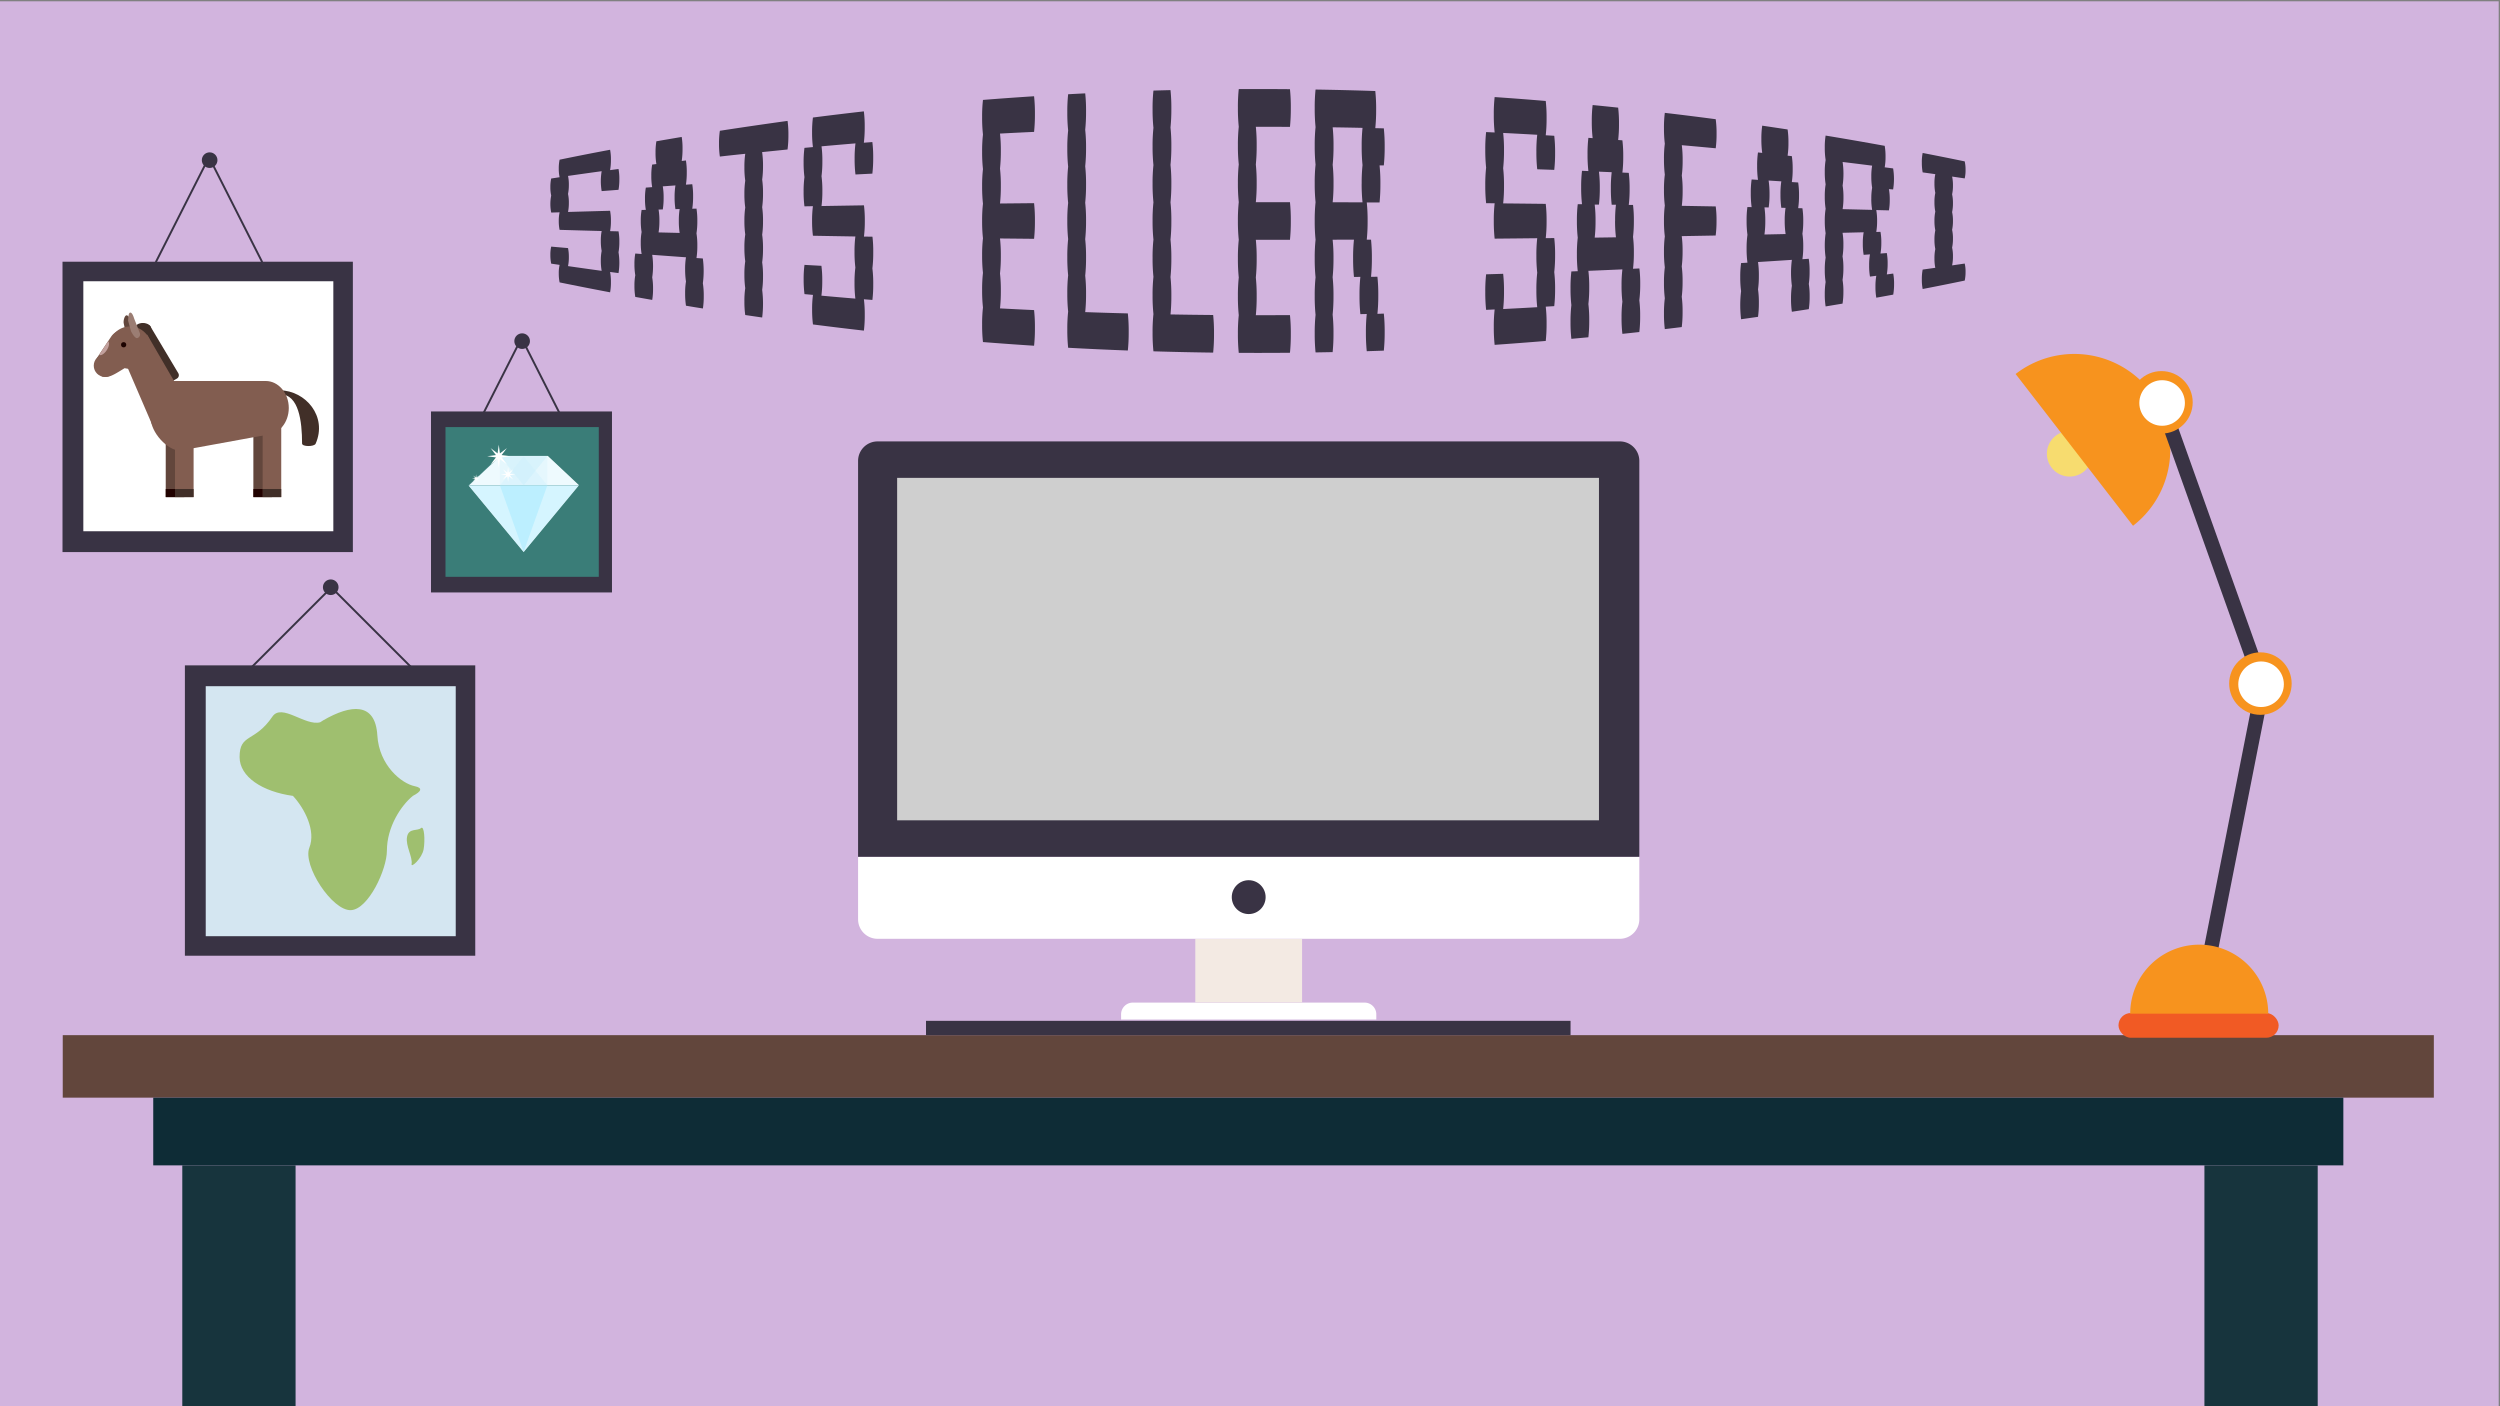 <svg xmlns="http://www.w3.org/2000/svg" width="1920" height="1080" viewBox="0 0 1920 1080"><rect x="0" y="0" width="1920" height="1080" fill="#808080" stroke="none"/><defs><style>.cls-1{fill:#393344;}.cls-2{fill:#d2b4de;}.cls-3{fill:#62463c;}.cls-4{fill:#0e2c36;}.cls-5{fill:#17343d;}.cls-6{fill:#fff;}.cls-7{fill:#f3eae3;}.cls-8{fill:#cfcfcf;}.cls-9{fill:#d4e6f1;}.cls-10{fill:#3a7d78;}.cls-11{fill:#9fbf6f;}.cls-12{fill:#f15a24;}.cls-13{fill:#f7dc6f;}.cls-14{fill:#f7931e;}.cls-15{fill:#97e6ff;}.cls-15,.cls-18{opacity:0.4;}.cls-16,.cls-17,.cls-18{fill:#c7effa;}.cls-16{opacity:0.3;}.cls-17{opacity:0.2;}.cls-19{fill:#412f28;}.cls-20{fill:#825d50;}.cls-21{fill:#9b7d73;}.cls-22{fill:#210200;}.cls-23{fill:#1b0200;}.cls-24{fill:#c2a09d;}</style></defs><title>Titelskærm_baggrund</title><g id="Titelskærm_baggrund"><rect class="cls-1" x="179.82" y="482.39" width="83.39" height="1.51" transform="translate(719.79 668.14) rotate(135)"/><rect class="cls-2" x="-1" y="1" width="1920" height="1080"/><rect class="cls-3" x="48.19" y="795" width="1821" height="48"/><rect class="cls-4" x="117.69" y="843" width="1682" height="52"/><rect class="cls-5" x="140" y="895" width="87" height="186"/><rect class="cls-5" x="1693" y="895" width="87" height="186"/><rect class="cls-1" x="711.19" y="784" width="495" height="11" transform="translate(1917.37 1579) rotate(180)"/><path class="cls-6" d="M870,770h178a9,9,0,0,1,9,9v4a0,0,0,0,1,0,0H861a0,0,0,0,1,0,0v-4A9,9,0,0,1,870,770Z"/><rect class="cls-7" x="918" y="721.16" width="82" height="48.69"/><path class="cls-6" d="M659,658h600a0,0,0,0,1,0,0v48a15,15,0,0,1-15,15H674a15,15,0,0,1-15-15V658A0,0,0,0,1,659,658Z"/><path class="cls-1" d="M674,339h570a15,15,0,0,1,15,15V658a0,0,0,0,1,0,0H659a0,0,0,0,1,0,0V354A15,15,0,0,1,674,339Z"/><rect class="cls-8" x="689" y="367" width="539" height="263"/><circle class="cls-1" cx="959" cy="689" r="13"/><circle class="cls-1" cx="161" cy="123" r="6"/><rect class="cls-1" x="96.82" y="163.39" width="83.39" height="1.51" transform="translate(347.54 114.76) rotate(116.87)"/><rect class="cls-1" x="140.82" y="163.39" width="83.39" height="1.51" transform="translate(246.47 -72.85) rotate(63.13)"/><circle class="cls-1" cx="401" cy="262" r="6"/><rect class="cls-1" x="336.82" y="302.39" width="83.39" height="1.51" transform="translate(820 102.47) rotate(116.87)"/><rect class="cls-1" x="380.82" y="302.39" width="83.39" height="1.51" transform="translate(502.01 -210.76) rotate(63.13)"/><circle class="cls-1" cx="254" cy="451" r="6"/><rect class="cls-1" x="244.82" y="482.39" width="83.39" height="1.51" transform="translate(425.55 -61.09) rotate(45)"/><rect class="cls-1" x="180.82" y="482.39" width="83.39" height="1.51" transform="translate(721.5 667.44) rotate(135)"/><rect class="cls-1" x="48" y="201" width="223" height="223"/><rect class="cls-1" x="142" y="511" width="223" height="223"/><rect class="cls-6" x="64" y="216" width="192" height="192"/><rect class="cls-9" x="158" y="527" width="192" height="192"/><rect class="cls-1" x="331" y="316" width="139" height="139"/><rect class="cls-10" x="342.14" y="328" width="117.72" height="115"/><path class="cls-11" d="M318.56,603.8c-10.1-2-27.39-15.92-28.76-39C288.27,539,269.41,541,248.37,553.13c-.84.48-1.66,1-2.47,1.57-11.51,3.17-29.56-14.92-36.73-4.31-13.54,20-25.17,12.74-25.17,31,0,15.3,17.59,26.61,41,29.86C234,621,242.75,638,237.58,651.05c-5.35,13.54,17.63,48.68,32,47.94,13.32-.68,27.56-31.16,27.56-45.71,0-18.13,10.83-34.67,20-42.09C323.41,608,325.05,605.12,318.56,603.8Z"/><path class="cls-11" d="M312.6,642.72c-1.24,7,4.42,15.32,3.5,20.94-.54,3.27,8-4.42,9.24-11.41s.51-18.61-2.07-16.25S313.84,635.74,312.6,642.72Z"/><rect class="cls-12" x="1627" y="778" width="123" height="19" rx="9.5"/><rect class="cls-1" x="1711" y="540" width="11" height="190" transform="translate(155.44 -320.34) rotate(11.16)"/><circle class="cls-13" cx="1589.5" cy="348.5" r="17.5"/><path class="cls-14" d="M1636,778.5a53,53,0,0,1,106,0"/><path class="cls-14" d="M1548,287.23a73.68,73.68,0,0,1,90.16,116.56"/><rect class="cls-1" x="1692" y="319" width="11" height="190" transform="translate(-40.42 594.35) rotate(-19.63)"/><circle class="cls-14" cx="1736" cy="525" r="24"/><circle class="cls-6" cx="1736.5" cy="525.5" r="17.5"/><circle class="cls-14" cx="1660" cy="309" r="24"/><circle class="cls-6" cx="1660.5" cy="309.5" r="17.5"/><path class="cls-1" d="M475.66,185.73a42.52,42.52,0,0,1-.64,8,50.19,50.19,0,0,1,0,16l-6.47-.86a41.16,41.16,0,0,1,.64,7.92,39.63,39.63,0,0,1-.64,7.71q-19.41-3.66-38.77-7.62a32.56,32.56,0,0,1-.65-6.84,28.19,28.19,0,0,1,.65-6.62l-6.45-.94a30.41,30.41,0,0,1-.65-6.62,26.91,26.91,0,0,1,.65-6.46l12.91,1.13a32.65,32.65,0,0,1,.64,7,32.07,32.07,0,0,1-.64,6.84q12.9,1.86,25.84,3.63a40.88,40.88,0,0,1-.65-7.71,36.86,36.86,0,0,1,.65-7.57,40.39,40.39,0,0,1-.65-7.68,37.49,37.49,0,0,1,.65-7.61q-16.17-.43-32.3-.91a31,31,0,0,1-.65-6.73,29.63,29.63,0,0,1,.65-6.73l-6.45.19a33.23,33.23,0,0,1,0-13.08,28.21,28.21,0,0,1-.65-6.46,28.87,28.87,0,0,1,.65-6.61l6.45-1a29.46,29.46,0,0,1-.65-6.62,31.12,31.12,0,0,1,.65-6.84q19.37-4,38.77-7.62a37.89,37.89,0,0,1,.64,7.71,43,43,0,0,1-.64,7.92l6.47-.86a40.1,40.1,0,0,1,.64,7.92,44.39,44.39,0,0,1-.64,8.06q-6.48.51-12.94,1a45.28,45.28,0,0,1,0-15.29q-12.93,1.77-25.84,3.63a30.59,30.59,0,0,1,.64,6.84,34.2,34.2,0,0,1-.64,7,31.17,31.17,0,0,1,.64,6.88,33.65,33.65,0,0,1-.64,6.95q16.14-.47,32.31-.9a39.63,39.63,0,0,1,.64,7.82,41.35,41.35,0,0,1-.64,7.82l6.47.17A41.82,41.82,0,0,1,475.66,185.73Z"/><path class="cls-1" d="M539.83,217.71a61,61,0,0,1,.65,9.69,60.3,60.3,0,0,1-.65,9.51q-6.5-1-13-2.13a60.3,60.3,0,0,1-.65-9.39,54.16,54.16,0,0,1,.65-9.2,59.71,59.71,0,0,1-.65-9.36,54.71,54.71,0,0,1,.65-9.23q-13-.93-25.93-1.9a58.91,58.91,0,0,1,0,17.32,50.12,50.12,0,0,1,.64,8.76,48.86,48.86,0,0,1-.64,8.56q-6.48-1.14-13-2.31a49,49,0,0,1-.65-8.43,43.26,43.26,0,0,1,.65-8.23,48.36,48.36,0,0,1-.65-8.4,43.94,43.94,0,0,1,.65-8.27l4.86.38a49.13,49.13,0,0,1-.65-8.49,45.69,45.69,0,0,1,.65-8.42,48.6,48.6,0,0,1-.65-8.46,46.39,46.39,0,0,1,.65-8.46l3.24-.08a48,48,0,0,1-.65-8.5,47.06,47.06,0,0,1,.65-8.58l4.86-.37a48.64,48.64,0,0,1-.65-8.59,48.85,48.85,0,0,1,.65-8.73l3.24-.41a49,49,0,0,1-.65-8.64,50.26,50.26,0,0,1,.65-8.84q9.72-1.7,19.45-3.33a53.11,53.11,0,0,1,.64,9.12,59.27,59.27,0,0,1-.64,9.32l3.24-.39a54.46,54.46,0,0,1,.65,9.23,59.35,59.35,0,0,1-.65,9.36l4.87-.34a56.54,56.54,0,0,1,.64,9.38,60.45,60.45,0,0,1-.64,9.44l3.24-.08a57.93,57.93,0,0,1,.65,9.49,60.66,60.66,0,0,1-.65,9.49,58.37,58.37,0,0,1,.65,9.51,60.07,60.07,0,0,1-.65,9.46l4.87.34a71.21,71.21,0,0,1,0,19.2Zm-18.49-48a54.6,54.6,0,0,1,.64-9.18l-3.24.08a55.6,55.6,0,0,1-.65-9.07,54.3,54.3,0,0,1,.65-9.14l-9.72.72a50.12,50.12,0,0,1,.64,8.83,53.68,53.68,0,0,1-.64,8.9l-3.24.08a49.74,49.74,0,0,1,.64,8.78,52,52,0,0,1-.64,8.78l16.2.4A57.14,57.14,0,0,1,521.34,169.71Z"/><path class="cls-1" d="M604.83,114.81q-9.76,1-19.52,2A71,71,0,0,1,586,127.3a76.49,76.49,0,0,1-.65,10.64A71.46,71.46,0,0,1,586,148.5a76.08,76.08,0,0,1-.65,10.62,72.09,72.09,0,0,1,.65,10.59,75.43,75.43,0,0,1-.65,10.59,72.53,72.53,0,0,1,.65,10.62,74.87,74.87,0,0,1-.65,10.56,73.12,73.12,0,0,1,.65,10.64,74.37,74.37,0,0,1-.65,10.54,86.59,86.59,0,0,1,0,21.18l-13-1.9a72.3,72.3,0,0,1-.65-10.4,65.75,65.75,0,0,1,.65-10.24,71.67,71.67,0,0,1-.65-10.37,66.43,66.43,0,0,1,.65-10.27,71,71,0,0,1-.65-10.34,66.8,66.8,0,0,1,.65-10.29,70.55,70.55,0,0,1-.65-10.32,67.41,67.41,0,0,1,.65-10.32,69.93,69.93,0,0,1-.65-10.29,67.87,67.87,0,0,1,.65-10.34,69.45,69.45,0,0,1-.65-10.27,68.48,68.48,0,0,1,.65-10.37q-9.75,1-19.5,2.12a64.29,64.29,0,0,1-.65-9.8,65,65,0,0,1,.65-10q26-4,52-7.59a75.67,75.67,0,0,1,.65,10.9A82.68,82.68,0,0,1,604.83,114.81Z"/><path class="cls-1" d="M670.65,194A98.29,98.29,0,0,1,670,206.1a95.49,95.49,0,0,1,.65,12.17,97.83,97.83,0,0,1-.65,12.09l-6.53-.52a92.18,92.18,0,0,1,.66,12.08,93.71,93.71,0,0,1-.66,12q-19.56-2.23-39.11-4.74a88.55,88.55,0,0,1-.65-11.42,81.34,81.34,0,0,1,.65-11.28l-6.51-.6a86.26,86.26,0,0,1-.65-11.28,80.28,80.28,0,0,1,.65-11.18q6.51.38,13,.72a85.41,85.41,0,0,1,.65,11.51,87.13,87.13,0,0,1-.65,11.42q13,1.19,26.07,2.26a96.74,96.74,0,0,1-.65-12,90.51,90.51,0,0,1,.65-11.88,96.16,96.16,0,0,1-.65-11.94,90.78,90.78,0,0,1,.65-11.89q-16.31-.27-32.59-.57a86.86,86.86,0,0,1-.65-11.35,83.06,83.06,0,0,1,.65-11.35l-6.51.12a84.43,84.43,0,0,1-.65-11.2,81.68,81.68,0,0,1,.65-11.25,84,84,0,0,1-.65-11.18,82.36,82.36,0,0,1,.65-11.28l6.51-.6a85.29,85.29,0,0,1-.65-11.28,84.69,84.69,0,0,1,.65-11.42q19.54-2.51,39.11-4.73a89.16,89.16,0,0,1,.66,12,96.57,96.57,0,0,1-.66,12.08l6.53-.52a93.37,93.37,0,0,1,.65,12.09,99.8,99.8,0,0,1-.65,12.17L657,134a94.8,94.8,0,0,1-.65-11.88,92.49,92.49,0,0,1,.65-12q-13,1.08-26.07,2.26a83.25,83.25,0,0,1,.65,11.42,89.48,89.48,0,0,1-.65,11.51,83.87,83.87,0,0,1,.65,11.44,88.82,88.82,0,0,1-.65,11.49q16.29-.28,32.59-.55a90.77,90.77,0,0,1,.66,12,95.16,95.16,0,0,1-.66,12l6.53.1A94.82,94.82,0,0,1,670.65,194Z"/><path class="cls-1" d="M768,183.14a115.81,115.81,0,0,1,.65,13.44A120.71,120.71,0,0,1,768,210a116.36,116.36,0,0,1,.65,13.45,120.27,120.27,0,0,1-.65,13.4q13.08.69,26.17,1.3a121,121,0,0,1,.65,13.72,124.85,124.85,0,0,1-.65,13.65q-19.63-1.26-39.25-2.82a117.38,117.38,0,0,1-.65-13.32,110.09,110.09,0,0,1,.65-13.24,117.26,117.26,0,0,1-.65-13.32,110.38,110.38,0,0,1,.65-13.25,116.88,116.88,0,0,1-.65-13.3,110.86,110.86,0,0,1,.65-13.27,116.26,116.26,0,0,1-.65-13.28,111.16,111.16,0,0,1,.65-13.28,116.08,116.08,0,0,1-.65-13.27,111.64,111.64,0,0,1,.65-13.3,115.58,115.58,0,0,1-.65-13.25,112.12,112.12,0,0,1,.65-13.32,115,115,0,0,1-.65-13.23,112.3,112.3,0,0,1,.65-13.33q19.62-1.56,39.25-2.82a119.3,119.3,0,0,1,.65,13.65,126.62,126.62,0,0,1-.65,13.72q-13.1.6-26.17,1.3a114.82,114.82,0,0,1,.65,13.4,121.74,121.74,0,0,1-.65,13.45,115.25,115.25,0,0,1,.65,13.41,121.29,121.29,0,0,1-.65,13.44l26.17-.26a120.18,120.18,0,0,1,.65,13.69,126,126,0,0,1-.65,13.69Z"/><path class="cls-1" d="M866.84,255a132.17,132.17,0,0,1-.66,14.19q-22.92-.85-45.84-2.11a128.26,128.26,0,0,1-.65-13.94,120.82,120.82,0,0,1,.65-13.87,128.19,128.19,0,0,1-.65-13.93,121.32,121.32,0,0,1,.65-13.89,127.74,127.74,0,0,1-.65-13.92,121.44,121.44,0,0,1,.65-13.89,127.55,127.55,0,0,1-.65-13.91,121.94,121.94,0,0,1,.65-13.91,127,127,0,0,1-.65-13.89,122.13,122.13,0,0,1,.65-13.92,127,127,0,0,1-.65-13.89,122.45,122.45,0,0,1,.65-13.93,126.51,126.51,0,0,1-.65-13.87,122.64,122.64,0,0,1,.65-13.94q6.55-.36,13.1-.68a124.91,124.91,0,0,1,.65,14,132.52,132.52,0,0,1-.65,14,125.16,125.16,0,0,1,.65,14,132.39,132.39,0,0,1-.65,14,125.36,125.36,0,0,1,.65,14,132.05,132.05,0,0,1-.65,14,125.68,125.68,0,0,1,.65,14,131.65,131.65,0,0,1-.65,14,126.2,126.2,0,0,1,.65,14,131.32,131.32,0,0,1-.65,14,126.4,126.4,0,0,1,.65,14,131.12,131.12,0,0,1-.65,14q16.37.59,32.74,1A127.19,127.19,0,0,1,866.84,255Z"/><path class="cls-1" d="M932.36,256.37a140.08,140.08,0,0,1-.65,14.44q-23-.3-45.87-1a135.17,135.17,0,0,1-.66-14.32,128.11,128.11,0,0,1,.66-14.29,134.83,134.83,0,0,1-.66-14.31,128.11,128.11,0,0,1,.66-14.29,134.83,134.83,0,0,1-.66-14.31,128.43,128.43,0,0,1,.66-14.3,134.37,134.37,0,0,1-.66-14.3,128.43,128.43,0,0,1,.66-14.3,134.37,134.37,0,0,1-.66-14.3,128.63,128.63,0,0,1,.66-14.31,134,134,0,0,1-.66-14.29,128.63,128.63,0,0,1,.66-14.31,134,134,0,0,1-.66-14.29,129,129,0,0,1,.66-14.32q6.54-.2,13.1-.36a129,129,0,0,1,.66,14.34,135.78,135.78,0,0,1-.66,14.37,129,129,0,0,1,.66,14.35,135.71,135.71,0,0,1-.66,14.36A129.16,129.16,0,0,1,899.6,141a135.71,135.71,0,0,1-.66,14.36,129.16,129.16,0,0,1,.66,14.35,135.24,135.24,0,0,1-.66,14.35,129.61,129.61,0,0,1,.66,14.36,135.24,135.24,0,0,1-.66,14.35,129.68,129.68,0,0,1,.66,14.37,135.17,135.17,0,0,1-.66,14.34q16.38.3,32.77.44A134.12,134.12,0,0,1,932.36,256.37Z"/><path class="cls-1" d="M964.48,184.18a134.59,134.59,0,0,1,.65,14.48,140.71,140.71,0,0,1-.65,14.47,134.46,134.46,0,0,1,.65,14.48,140.71,140.71,0,0,1-.65,14.47q13.11,0,26.21-.08a131.13,131.13,0,0,1,.66,14.45,137.66,137.66,0,0,1-.66,14.47q-19.65.18-39.32.07a137.66,137.66,0,0,1-.66-14.47,131.4,131.4,0,0,1,.66-14.47,137.66,137.66,0,0,1-.66-14.47,131.2,131.2,0,0,1,.66-14.46,137.66,137.66,0,0,1-.66-14.47,131.4,131.4,0,0,1,.66-14.47,137.66,137.66,0,0,1-.66-14.47,131.4,131.4,0,0,1,.66-14.47,137.53,137.53,0,0,1-.66-14.47,131.65,131.65,0,0,1,.66-14.47,137.33,137.33,0,0,1-.66-14.46,131.4,131.4,0,0,1,.66-14.47,137.66,137.66,0,0,1-.66-14.47,131.52,131.52,0,0,1,.66-14.47q19.67-.11,39.32.07A131.52,131.52,0,0,1,991.35,83a137.26,137.26,0,0,1-.66,14.45q-13.11-.09-26.21-.08a134.26,134.26,0,0,1,.65,14.47,140.77,140.77,0,0,1-.65,14.48,134.26,134.26,0,0,1,.65,14.47,140.91,140.91,0,0,1-.65,14.48h26.21a131.33,131.33,0,0,1,.66,14.46,137.46,137.46,0,0,1-.66,14.46Q977.58,184.19,964.48,184.18Z"/><path class="cls-1" d="M1062.77,240.84a126.36,126.36,0,0,1,.66,14.2,133.76,133.76,0,0,1-.66,14.25l-13.1.44a134,134,0,0,1-.65-14.27,128.94,128.94,0,0,1,.65-14.31l-4.91.11a134.37,134.37,0,0,1-.66-14.3,128.7,128.7,0,0,1,.66-14.32l-4.92.06a137.81,137.81,0,0,1-.65-14.33,129.21,129.21,0,0,1,.65-14.33l-16.38.06a129.75,129.75,0,0,1,.66,14.38,136.18,136.18,0,0,1-.66,14.39,129.62,129.62,0,0,1,.66,14.38,136.18,136.18,0,0,1-.66,14.39,129.75,129.75,0,0,1,.66,14.38,136.65,136.65,0,0,1-.66,14.4l-13.11.24a139.32,139.32,0,0,1-.65-14.41,133.58,133.58,0,0,1,.65-14.43,139.53,139.53,0,0,1-.65-14.42,133.51,133.51,0,0,1,.65-14.42,139.67,139.67,0,0,1-.65-14.42,133.58,133.58,0,0,1,.65-14.43,139.67,139.67,0,0,1-.65-14.42,133.38,133.38,0,0,1,.65-14.42,139.88,139.88,0,0,1-.65-14.43,133.38,133.38,0,0,1,.65-14.42,139.67,139.67,0,0,1-.65-14.42,133.25,133.25,0,0,1,.65-14.42,140,140,0,0,1-.65-14.43,133.05,133.05,0,0,1,.65-14.41q23,.38,45.87,1.15a128.1,128.1,0,0,1,.66,14.27,133.17,133.17,0,0,1-.66,14.24l6.55.16a127.51,127.51,0,0,1,.66,14.24,132.57,132.57,0,0,1-.66,14.21l-3.27,0a130.49,130.49,0,0,1,.65,14.25,136.24,136.24,0,0,1-.65,14.24l-9.83-.05a128.36,128.36,0,0,1,.66,14.29,134.3,134.3,0,0,1-.66,14.29l3.28,0a130.63,130.63,0,0,1,.65,14.27,137.2,137.2,0,0,1-.65,14.28l4.91-.07a127.26,127.26,0,0,1,.66,14.24,134,134,0,0,1-.66,14.26Zm-17-99.74a131.1,131.1,0,0,1,.65-14.3,137.54,137.54,0,0,1-.65-14.31,130.9,130.9,0,0,1,.65-14.29q-11.46-.26-22.93-.42a130.07,130.07,0,0,1,.66,14.39,135.84,135.84,0,0,1-.66,14.38,130.07,130.07,0,0,1,.66,14.39,135.84,135.84,0,0,1-.66,14.38l22.93.09A137.54,137.54,0,0,1,1045.74,141.1Z"/><path class="cls-1" d="M1194.32,195.88a113.39,113.39,0,0,1-.66,13.11,106.75,106.75,0,0,1,.66,13,113.88,113.88,0,0,1-.66,13.13l-6.53.39a110.24,110.24,0,0,1,.65,13.12,118.1,118.1,0,0,1-.65,13.22q-19.62,1.62-39.24,3a120.44,120.44,0,0,1-.66-13.56,117,117,0,0,1,.66-13.63l-6.55.31a124.46,124.46,0,0,1-.65-13.63,120,120,0,0,1,.65-13.67c4.37-.13,8.73-.25,13.09-.39a117,117,0,0,1,.65,13.51,123.81,123.81,0,0,1-.65,13.55q13.08-.66,26.16-1.41a114.78,114.78,0,0,1-.65-13.22,111.09,111.09,0,0,1,.65-13.27,115.21,115.21,0,0,1-.65-13.23,110.79,110.79,0,0,1,.65-13.26q-16.35.18-32.7.34a121.26,121.26,0,0,1-.66-13.59,115.88,115.88,0,0,1,.66-13.59l-6.55-.06a125.63,125.63,0,0,1-.65-13.67,119.11,119.11,0,0,1,.65-13.64,126,126,0,0,1-.65-13.68,118.79,118.79,0,0,1,.65-13.63l6.55.31a122.53,122.53,0,0,1-.66-13.63,115.08,115.08,0,0,1,.66-13.56q19.62,1.34,39.24,3a112.67,112.67,0,0,1,.65,13.22,115.33,115.33,0,0,1-.65,13.12l6.53.39a108.64,108.64,0,0,1,.66,13.13,112.11,112.11,0,0,1-.66,13.06l-13.07-.47a116.2,116.2,0,0,1-.65-13.27,109.61,109.61,0,0,1,.65-13.22q-13.08-.75-26.16-1.41a118.32,118.32,0,0,1,.65,13.56,122.45,122.45,0,0,1-.65,13.5,117.82,117.82,0,0,1,.65,13.54,122.64,122.64,0,0,1-.65,13.51q16.35.16,32.7.36a111.51,111.51,0,0,1,.65,13.17,116.65,116.65,0,0,1-.65,13.17l6.53-.08A107.4,107.4,0,0,1,1194.32,195.88Z"/><path class="cls-1" d="M1259,230.62a93.88,93.88,0,0,1,.65,12.12A101.5,101.5,0,0,1,1259,255q-6.53.72-13,1.4a99.5,99.5,0,0,1-.65-12.32,97.92,97.92,0,0,1,.65-12.44,100.07,100.07,0,0,1-.65-12.34,97.36,97.36,0,0,1,.65-12.42q-13.05.58-26.12,1.12a103.54,103.54,0,0,1,.65,12.71,110.74,110.74,0,0,1-.65,12.8,103.13,103.13,0,0,1,.65,12.7,111.05,111.05,0,0,1-.65,12.81l-13.07,1.21a111.11,111.11,0,0,1-.65-12.88,108.51,108.51,0,0,1,.65-13,111.3,111.3,0,0,1-.65-12.89,108.21,108.21,0,0,1,.65-13l4.9-.19a110.62,110.62,0,0,1-.65-12.84,106.76,106.76,0,0,1,.65-12.89,111,111,0,0,1-.65-12.86,106,106,0,0,1,.65-12.86l3.27,0a108.79,108.79,0,0,1-.65-12.84,104.91,104.91,0,0,1,.65-12.8l4.9.2a108.19,108.19,0,0,1-.65-12.8,101.36,101.36,0,0,1,.65-12.71l3.27.22a107.63,107.63,0,0,1-.66-12.76,100.14,100.14,0,0,1,.66-12.66q9.79.95,19.59,2a100.8,100.8,0,0,1,.65,12.49,102.62,102.62,0,0,1-.65,12.37l3.26.24a99.58,99.58,0,0,1,.65,12.42,102.08,102.08,0,0,1-.65,12.34l4.89.23a95.76,95.76,0,0,1,.66,12.32,99.37,99.37,0,0,1-.66,12.29l3.27,0a96.7,96.7,0,0,1,.65,12.26,101.26,101.26,0,0,1-.65,12.26,96.14,96.14,0,0,1,.65,12.24,101.67,101.67,0,0,1-.65,12.27l4.89-.23a94.54,94.54,0,0,1,.65,12.14A101.2,101.2,0,0,1,1259,230.62Zm-18.6-60.91a99.31,99.31,0,0,1,.65-12.45l-3.26,0a103.44,103.44,0,0,1-.65-12.52,98,98,0,0,1,.65-12.49l-9.8-.42a101,101,0,0,1,.66,12.66,105,105,0,0,1-.66,12.63l-3.26,0a103.53,103.53,0,0,1,.65,12.69,108.48,108.48,0,0,1-.65,12.69l16.32-.24A104.16,104.16,0,0,1,1240.37,169.71Z"/><path class="cls-1" d="M1318.29,169.71a82.35,82.35,0,0,1-.66,11.17l-26.05.47a86.77,86.77,0,0,1,.65,11.62,91.87,91.87,0,0,1-.65,11.66,86.13,86.13,0,0,1,.65,11.6,92.32,92.32,0,0,1-.65,11.68,85.65,85.65,0,0,1,.65,11.57,93,93,0,0,1-.65,11.71q-6.52.8-13,1.57a91.28,91.28,0,0,1-.65-11.8,90.13,90.13,0,0,1,.65-11.93,91.82,91.82,0,0,1-.65-11.82,89.7,89.7,0,0,1,.65-11.91,92.26,92.26,0,0,1-.65-11.84,89.27,89.27,0,0,1,.65-11.89,92.6,92.6,0,0,1-.65-11.86,88.47,88.47,0,0,1,.65-11.86,93.32,93.32,0,0,1-.65-11.89,88,88,0,0,1,.65-11.84,93.76,93.76,0,0,1-.65-11.91,87.62,87.62,0,0,1,.65-11.82,94.2,94.2,0,0,1-.65-11.93,86.93,86.93,0,0,1,.65-11.79q19.56,2.3,39.09,4.88a80.08,80.08,0,0,1,.66,11.24,80.69,80.69,0,0,1-.66,11.09q-13-1.23-26.05-2.37a88.17,88.17,0,0,1,.65,11.68,90.2,90.2,0,0,1-.65,11.6,87.74,87.74,0,0,1,.65,11.66,90.87,90.87,0,0,1-.65,11.62l26.05.47A78.71,78.71,0,0,1,1318.29,169.71Z"/><path class="cls-1" d="M1389.16,218.08a58.7,58.7,0,0,1,.65,9.58,65.18,65.18,0,0,1-.65,9.77l-13,2a63.78,63.78,0,0,1-.65-9.88,65.59,65.59,0,0,1,.65-10.05,76.71,76.71,0,0,1,0-19.93q-13,.85-26,1.67a70.23,70.23,0,0,1,.65,10.47,75.83,75.83,0,0,1-.65,10.57,69.79,69.79,0,0,1,.65,10.44,76.75,76.75,0,0,1-.65,10.61l-13,1.85a89.88,89.88,0,0,1,0-21.58,77.05,77.05,0,0,1-.65-10.73,75.84,75.84,0,0,1,.65-10.84l4.88-.29a76.34,76.34,0,0,1-.65-10.67,73.88,73.88,0,0,1,.65-10.71,76.85,76.85,0,0,1-.65-10.69A73.38,73.38,0,0,1,1342,159l3.25.07a76.54,76.54,0,0,1-.65-10.65,72,72,0,0,1,.65-10.6l4.88.3a75.53,75.53,0,0,1-.65-10.57,70,70,0,0,1,.65-10.47l3.25.34a75.38,75.38,0,0,1-.65-10.54,68.41,68.41,0,0,1,.65-10.37q9.76,1.43,19.5,2.92a66.68,66.68,0,0,1,.65,10.12,66.22,66.22,0,0,1-.65,10l3.25.36a65.26,65.26,0,0,1,.65,10,65.94,65.94,0,0,1-.65,9.91l4.87.33a63.31,63.31,0,0,1,.65,9.88,65.09,65.09,0,0,1-.65,9.83l3.25.08a61.75,61.75,0,0,1,.65,9.78,64.66,64.66,0,0,1-.65,9.78,61.39,61.39,0,0,1,.65,9.76,65.28,65.28,0,0,1-.65,9.81l4.87-.33a59.32,59.32,0,0,1,.65,9.62A64.53,64.53,0,0,1,1389.16,218.08Zm-18.51-48.37a64,64,0,0,1,.65-10.07l-3.25-.07a68.54,68.54,0,0,1-.65-10.18,64.29,64.29,0,0,1,.65-10.11l-9.75-.63A69.77,69.77,0,0,1,1359,149a71.83,71.83,0,0,1-.65,10.33l-3.25-.07a70.07,70.07,0,0,1,.65,10.42,73.37,73.37,0,0,1-.65,10.42l16.25-.35A66.88,66.88,0,0,1,1370.65,169.71Z"/><path class="cls-1" d="M1454,210.09a40.74,40.74,0,0,1,.65,8,46.12,46.12,0,0,1-.65,8.18q-6.48,1.2-13,2.36a46,46,0,0,1-.65-8.31,47.33,47.33,0,0,1,.65-8.52l-4.86.62a47.14,47.14,0,0,1-.64-8.47,48.17,48.17,0,0,1,.64-8.6l-4.85.37a49,49,0,0,1-.65-8.63,48,48,0,0,1,.65-8.7l-16.21.4a52.65,52.65,0,0,1,.65,9,56.34,56.34,0,0,1-.65,9.1,52,52,0,0,1,.65,9,56.78,56.78,0,0,1-.65,9.12,51.49,51.49,0,0,1,.65,9,57.49,57.49,0,0,1-.65,9.16q-6.48,1.09-13,2.17a56.28,56.28,0,0,1-.65-9.28,58.35,58.35,0,0,1,.65-9.47,56.84,56.84,0,0,1-.65-9.31,57.65,57.65,0,0,1,.65-9.43,67.93,67.93,0,0,1,0-18.75,58,58,0,0,1-.65-9.37,56.52,56.52,0,0,1,.65-9.37,58.66,58.66,0,0,1-.65-9.41,56,56,0,0,1,.65-9.34,59.1,59.1,0,0,1-.65-9.43,55.32,55.32,0,0,1,.65-9.31,59.9,59.9,0,0,1-.65-9.47,54.85,54.85,0,0,1,.65-9.28q22.71,3.75,45.37,7.88a46,46,0,0,1,.64,8.35,44.6,44.6,0,0,1-.64,8.15l6.47.85a50.48,50.48,0,0,1,0,16.15l-3.24-.26a43.88,43.88,0,0,1,.65,8.2,44.75,44.75,0,0,1-.65,8.13l-9.71-.25a45.8,45.8,0,0,1,.65,8.41,48,48,0,0,1-.65,8.41l3.24-.08a44.44,44.44,0,0,1,.65,8.3,47.63,47.63,0,0,1-.65,8.36l4.86-.38a43.61,43.61,0,0,1,.64,8.14,47.92,47.92,0,0,1-.64,8.27Zm-16.83-57.41a46,46,0,0,1,.64-8.46,50,50,0,0,1-.64-8.57,45.54,45.54,0,0,1,.64-8.43q-11.32-1.44-22.68-2.82a63.46,63.46,0,0,1,0,18.12,53.78,53.78,0,0,1,.65,9.1,55.08,55.08,0,0,1-.65,9l22.68.56A49.29,49.29,0,0,1,1437.15,152.68Z"/><path class="cls-1" d="M1508.9,202.41a26.44,26.44,0,0,1,.65,6.42,30.83,30.83,0,0,1-.65,6.65q-16.12,3.35-32.29,6.48a36.16,36.16,0,0,1-.64-7.36,37.69,37.69,0,0,1,.64-7.57l9.7-1.36a33.89,33.89,0,0,1-.65-7.12,34.45,34.45,0,0,1,.65-7.26,34.5,34.5,0,0,1-.65-7.16,34,34,0,0,1,.65-7.23,35,35,0,0,1-.65-7.19,33.42,33.42,0,0,1,.65-7.19,35.57,35.57,0,0,1-.65-7.23,33,33,0,0,1,.65-7.16,36.09,36.09,0,0,1-.65-7.26,32.4,32.4,0,0,1,.65-7.12l-9.7-1.36a39.39,39.39,0,0,1-.64-7.57,34.4,34.4,0,0,1,.64-7.35q16.17,3.14,32.29,6.47a29.43,29.43,0,0,1,.65,6.65,27.82,27.82,0,0,1-.65,6.43l-9.68-1.42a31.39,31.39,0,0,1,.65,6.9,30.67,30.67,0,0,1-.65,6.74,30.93,30.93,0,0,1,.65,6.86,31.34,31.34,0,0,1-.65,6.79,30.36,30.36,0,0,1,.65,6.82,31.77,31.77,0,0,1-.65,6.82,30,30,0,0,1,.65,6.79,32.36,32.36,0,0,1-.65,6.86,29.33,29.33,0,0,1,.65,6.75,32.86,32.86,0,0,1-.65,6.89Z"/><polygon class="cls-6" points="402.15 424 359.89 372.92 444.42 372.92 402.15 424"/><polygon class="cls-6" points="444.77 372.76 360.18 372.76 384.26 350.15 420.7 350.15 444.77 372.76"/><polygon class="cls-15" points="402.15 423.84 359.89 372.76 444.42 372.76 402.15 423.84"/><polygon class="cls-15" points="402.15 423.84 383.93 372.76 420.37 372.76 402.15 423.84"/><polygon class="cls-16" points="444.45 372.76 359.86 372.76 383.93 350.15 420.37 350.15 444.45 372.76"/><rect class="cls-17" x="383.93" y="350.31" width="36.44" height="22.45"/><polygon class="cls-16" points="402.17 350.31 420.37 372.76 383.97 372.76 402.17 350.31"/><polygon class="cls-18" points="402.17 372.76 420.37 350.31 383.97 350.31 402.17 372.76"/><polygon class="cls-6" points="385.22 351.3 391.9 350.4 385.22 349.49 389.31 344.13 383.95 348.22 383.04 341.54 382.14 348.22 376.78 344.13 380.87 349.49 374.18 350.4 380.87 351.3 376.78 356.66 382.14 352.57 383.04 359.26 383.95 352.57 389.31 356.66 385.22 351.3"/><polygon class="cls-6" points="391.58 364.96 395.81 364.39 391.58 363.81 394.17 360.42 390.77 363.01 390.2 358.78 389.63 363.01 386.24 360.42 388.82 363.81 384.6 364.39 388.82 364.96 386.24 368.35 389.63 365.76 390.2 369.99 390.77 365.76 394.17 368.35 391.58 364.96"/><polygon class="cls-6" points="366.42 367.8 368.8 367.48 366.42 367.15 367.88 365.24 365.96 366.7 365.64 364.31 365.31 366.7 363.4 365.24 364.86 367.15 362.47 367.48 364.86 367.8 363.4 369.72 365.31 368.25 365.64 370.64 365.96 368.25 367.88 369.72 366.42 367.8"/><path class="cls-19" d="M242.4,340.78c-1.05,2.38-10.41,2.43-10.41-.17,0-17.22-2.58-37.51-16.45-37.73l-.44-3.12C234.71,300.07,251.65,319.82,242.4,340.78Z"/><path class="cls-19" d="M103.21,252.73c0,2.59,2.89,4.68,6.46,4.68s6.46-2.32,6.46-4.9-2.89-4.46-6.46-4.46S103.21,250.15,103.21,252.73Z"/><path class="cls-19" d="M128.47,291.56l-21.92-38a3,3,0,0,1,1.11-4.13l.45-.53c1.44-.83,4.9,0,7.13,1.34l21.7,36.39a3,3,0,0,1-1.11,4.13l-3.23,1.87A3,3,0,0,1,128.47,291.56Z"/><rect class="cls-3" x="194.59" y="330.08" width="14.27" height="51.71"/><path class="cls-3" d="M101.15,262.53h0a3.06,3.06,0,0,1-3.63-2.34L95,248.26c-.36-1.64.5-5.77,2.14-6.13l-.22.05c1.64-.35,3.69,3.15,4,4.79l2.58,11.93A3.06,3.06,0,0,1,101.15,262.53Z"/><rect class="cls-3" x="127.28" y="330.08" width="14.27" height="51.71"/><path class="cls-20" d="M204.07,334.09l-65.71,12c-9.74,0-22.67-14-22.67-25.41l.4-9.36c0-11.4,4.33-18.72,14.07-18.72h73.91c9.74,0,17.72,9.33,17.72,20.73h0C221.79,324.76,213.81,334.09,204.07,334.09Z"/><polygon class="cls-20" points="146.08 314.01 117.01 326.53 91.09 266.35 113.01 256.97 146.08 314.01"/><circle class="cls-20" cx="99.86" cy="267" r="16.27"/><path class="cls-20" d="M78.33,289.1h0c5.26,1.75,10.66-2.35,17.3-6.28l8.31-11.95a11.17,11.17,0,0,0-3.07-15.46h0a11.18,11.18,0,0,0-15.46,3.06L75.27,273.64C71.86,278.73,74.67,284.16,78.33,289.1Z"/><circle class="cls-20" cx="80.69" cy="280.82" r="8.69"/><rect class="cls-20" x="134.41" y="330.08" width="14.27" height="51.71"/><path class="cls-21" d="M105.45,259.66h0c-1.57.47-3.91-3.39-4.83-5.27l-2.28-8.2c.33-2.15.06-5.67,1.64-6.14l-.21.06c1.57-.47,2.74,2.81,3.21,4.38L107.47,256A3,3,0,0,1,105.45,259.66Z"/><rect class="cls-19" x="134.41" y="375.55" width="14.27" height="6.24"/><rect class="cls-22" x="127.28" y="375.55" width="7.13" height="6.24"/><rect class="cls-20" x="201.72" y="326.51" width="14.27" height="55.28"/><rect class="cls-19" x="201.72" y="375.55" width="14.27" height="6.24"/><rect class="cls-22" x="194.59" y="375.55" width="7.13" height="6.24"/><circle class="cls-23" cx="94.96" cy="264.77" r="2.01"/><path class="cls-24" d="M83,262.13c1.33.88.86,3.93-1,6.8s-4.53,4.49-5.85,3.61"/></g></svg>
